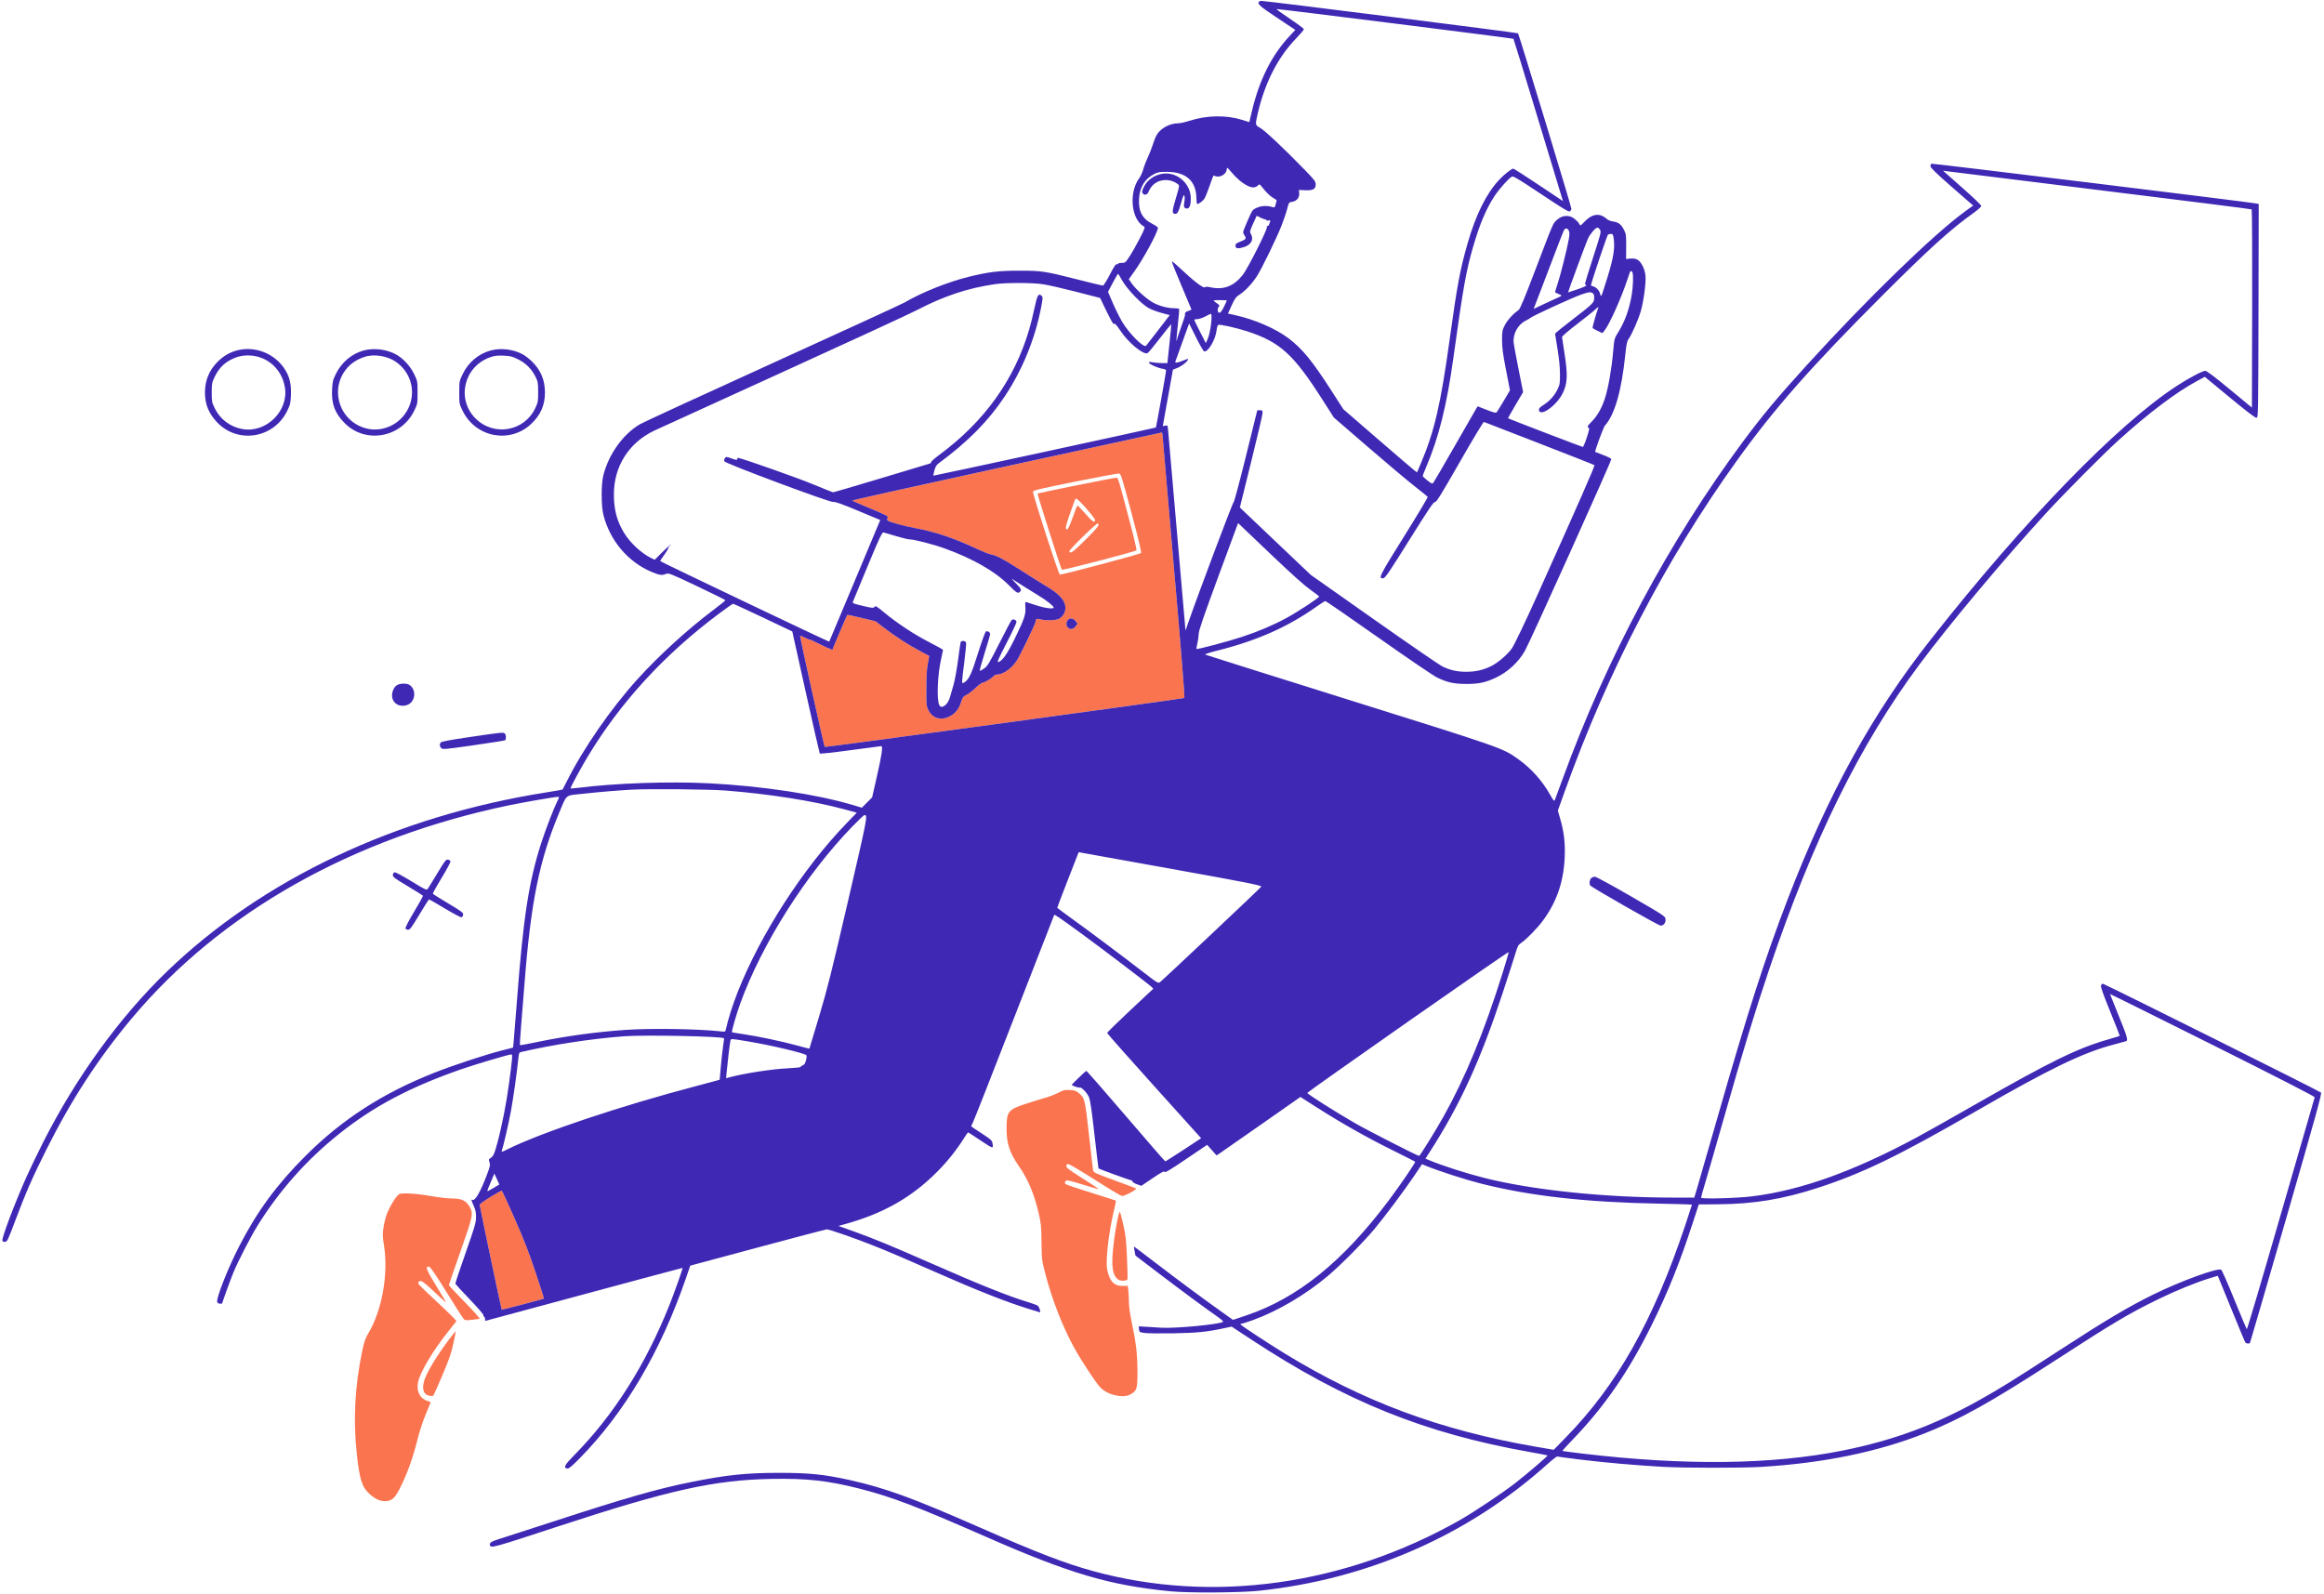 <svg xmlns="http://www.w3.org/2000/svg" width="2563" height="1758" viewBox="0 0 2563 1758" version="1.1"><path d="M 1109.802 514.343 C 1015.917 534.779, 939.417 551.798, 939.802 552.163 C 940.186 552.527, 949.375 556.518, 960.221 561.032 C 978.602 568.681, 979.870 569.374, 978.879 571.227 C 978.293 572.320, 978.194 573.561, 978.657 573.983 C 980.558 575.716, 996.351 580.120, 1009 582.444 C 1031.424 586.563, 1051.821 593.413, 1077.274 605.373 C 1083.518 608.307, 1090.344 611.030, 1092.442 611.423 C 1099.086 612.670, 1106.287 616.470, 1126.158 629.214 C 1136.796 636.037, 1149.142 643.774, 1153.594 646.408 C 1168.675 655.329, 1175.004 662.516, 1174.996 670.710 C 1174.992 675.478, 1172.035 680.413, 1167.906 682.549 C 1164.273 684.427, 1152.632 684.707, 1147.051 683.050 C 1143.467 681.985, 1142.049 682.792, 1142.015 685.914 C 1141.997 687.588, 1126.944 719.042, 1122.308 727.095 C 1117.014 736.289, 1106.874 743.920, 1099.872 743.978 C 1098.427 743.990, 1096.627 744.752, 1095.872 745.671 C 1093.789 748.207, 1085.853 753, 1083.737 753 C 1082.708 753, 1079.189 755.587, 1075.917 758.750 C 1072.645 761.913, 1068.116 765.400, 1065.853 766.500 C 1062.219 768.266, 1061.531 769.175, 1059.970 774.273 C 1057.779 781.430, 1054.221 786.200, 1048.635 789.474 C 1038.675 795.310, 1028.798 792.921, 1024.027 783.521 C 1021.569 778.678, 1021.503 778.009, 1021.592 759.021 C 1021.657 745.101, 1022.156 737.225, 1023.328 731.570 C 1024.233 727.208, 1024.866 723.568, 1024.736 723.481 C 1024.606 723.394, 1019.728 720.786, 1013.895 717.685 C 1001.236 710.955, 987.954 702.350, 975 692.487 L 965.500 685.253 950.165 681.545 C 941.731 679.505, 934.628 678.039, 934.380 678.287 C 933.930 678.736, 918 716.143, 918 716.750 C 918 716.926, 916.987 716.528, 915.750 715.866 C 914.513 715.204, 913.275 714.686, 913 714.715 C 912.725 714.744, 908.112 712.566, 902.750 709.875 C 897.388 707.184, 893 705.218, 893 705.508 C 893 705.797, 890.705 704.871, 887.901 703.450 C 885.096 702.028, 882.602 701.065, 882.359 701.308 C 881.857 701.810, 908.759 823.093, 909.547 823.880 C 910.148 824.482, 1304.695 770.780, 1306.146 769.899 C 1306.779 769.515, 1302.609 717.419, 1294.568 625.262 C 1287.656 546.042, 1282 480.275, 1282 479.113 C 1282 477.951, 1281.662 477.042, 1281.250 477.093 C 1280.838 477.144, 1203.686 493.906, 1109.802 514.343 M 1185.507 531.324 C 1148.851 538.695, 1139.451 540.899, 1139.204 542.180 C 1138.697 544.812, 1167.267 633.165, 1168.817 633.760 C 1170.434 634.380, 1257.006 611.394, 1258.436 609.964 C 1259.042 609.358, 1255.178 593.230, 1247.844 565.755 C 1236.811 524.424, 1236.191 522.491, 1233.899 522.288 C 1232.579 522.171, 1210.803 526.238, 1185.507 531.324 M 1186.101 535.581 C 1163.331 540.193, 1144.515 544.152, 1144.287 544.380 C 1143.730 544.937, 1169.943 627.254, 1171.044 628.405 C 1171.910 629.310, 1251.686 608.574, 1253.339 607.014 C 1253.800 606.579, 1250.052 590.760, 1245.010 571.861 C 1231.857 522.558, 1233.324 526.983, 1230.179 527.099 C 1228.706 527.153, 1208.870 530.970, 1186.101 535.581 M 1185.128 552.250 C 1174.966 580.035, 1173.750 584.898, 1177.251 583.760 C 1177.938 583.537, 1180.545 577.667, 1183.044 570.716 C 1185.544 563.765, 1187.820 557.846, 1188.104 557.563 C 1188.387 557.279, 1192.368 561.328, 1196.949 566.561 C 1204.907 575.650, 1207.147 577.153, 1207.790 573.838 C 1208.170 571.883, 1188.999 550, 1186.907 550 C 1186.381 550, 1185.580 551.013, 1185.128 552.250 M 1194.162 592.027 C 1185.726 600.246, 1179.004 607.511, 1179.224 608.172 C 1180.257 611.272, 1183.174 609.182, 1197.096 595.371 C 1210.696 581.880, 1213.420 578.223, 1210.500 577.375 C 1209.950 577.216, 1202.598 583.809, 1194.162 592.027 M 1177.698 683.781 C 1175.443 686.273, 1175.545 690.278, 1177.918 692.425 C 1180.497 694.760, 1183.859 694.091, 1186.345 690.750 L 1188.391 688 1186.346 685.250 C 1183.841 681.880, 1180.008 681.229, 1177.698 683.781 M 1167 1205.376 C 1163.425 1207.240, 1156.900 1209.754, 1152.500 1210.964 C 1148.100 1212.173, 1138.364 1215.185, 1130.864 1217.658 C 1111.634 1223.997, 1110.119 1225.988, 1110.061 1245 C 1110.012 1260.900, 1113.608 1271.945, 1123.346 1285.805 C 1133.625 1300.433, 1140.525 1316.797, 1145.601 1338.579 C 1148.063 1349.148, 1148.407 1352.729, 1148.627 1370.148 C 1148.866 1389.148, 1148.996 1390.269, 1152.571 1404.148 C 1160.019 1433.071, 1172.164 1464.158, 1185.095 1487.400 C 1193.289 1502.130, 1209.099 1526.032, 1213.669 1530.602 C 1221.952 1538.885, 1238.569 1542.618, 1246.732 1538.030 C 1253.900 1534.002, 1254.511 1531.934, 1254.422 1512 C 1254.338 1493.120, 1252.907 1481.109, 1247.938 1457.592 C 1246.179 1449.264, 1244.997 1440.638, 1244.991 1436.092 C 1244.987 1431.916, 1244.707 1426.210, 1244.371 1423.410 L 1243.759 1418.321 1238.117 1418.398 C 1228.558 1418.527, 1223.470 1413.023, 1220.972 1399.850 C 1219.147 1390.227, 1222.854 1358.515, 1228.558 1334.959 C 1229.923 1329.320, 1230.868 1324.535, 1230.659 1324.325 C 1230.449 1324.116, 1217.983 1320.138, 1202.957 1315.487 C 1187.930 1310.835, 1175.310 1306.501, 1174.911 1305.855 C 1173.757 1303.989, 1175.023 1301.999, 1177.357 1302.011 C 1178.536 1302.017, 1186.669 1304.261, 1195.431 1306.997 C 1204.192 1309.733, 1211.515 1311.818, 1211.703 1311.630 C 1211.891 1311.442, 1203.938 1306.161, 1194.029 1299.894 C 1179.407 1290.647, 1176.012 1288.076, 1176.006 1286.250 C 1176.002 1284.618, 1176.586 1284, 1178.132 1284 C 1179.305 1284, 1192.592 1291.860, 1207.659 1301.466 C 1222.726 1311.073, 1236.054 1319.060, 1237.277 1319.216 C 1240.052 1319.570, 1254.419 1311.877, 1252.823 1310.891 C 1252.195 1310.502, 1241.409 1306.430, 1228.855 1301.842 C 1206.675 1293.736, 1206.013 1293.415, 1205.490 1290.500 C 1205.193 1288.850, 1203.158 1271.319, 1200.966 1251.543 C 1196.625 1212.379, 1196.278 1210.969, 1189.642 1205.598 C 1186.554 1203.099, 1184.875 1202.539, 1179.713 1202.288 C 1174.273 1202.024, 1172.692 1202.408, 1167 1205.376 M 540.771 1320.327 C 534.320 1324.272, 529.033 1328.130, 529.021 1328.899 C 528.998 1330.458, 552.873 1444.206, 553.317 1444.650 C 553.590 1444.923, 599.146 1432.922, 599.854 1432.391 C 600.049 1432.245, 595.885 1419.159, 590.601 1403.313 C 583.389 1381.683, 577.646 1366.902, 567.562 1344.022 C 560.174 1327.259, 553.763 1313.456, 553.315 1313.349 C 552.867 1313.242, 547.222 1316.382, 540.771 1320.327 M 440.216 1317.161 C 437.224 1318.700, 429.748 1330.773, 426.586 1339.176 C 425.209 1342.834, 423.535 1349.612, 422.866 1354.239 C 421.817 1361.494, 421.892 1364.128, 423.412 1373.389 C 428.581 1404.889, 421.379 1445.401, 406.072 1470.931 C 402.924 1476.181, 401.606 1480.010, 399.509 1490 C 391.242 1529.371, 389.325 1566.805, 393.620 1605 C 396.752 1632.847, 399.303 1640.538, 407.966 1648.244 C 414.405 1653.971, 420.146 1656.337, 426.196 1655.755 C 433.151 1655.087, 436.187 1651.795, 443.031 1637.500 C 450.236 1622.450, 455.791 1606.557, 460.540 1587.407 C 462.756 1578.473, 466.393 1567.416, 469.619 1559.810 C 472.578 1552.831, 475 1546.939, 475 1546.718 C 475 1546.497, 473.294 1545.805, 471.208 1545.181 C 463.219 1542.787, 459.177 1534.766, 460.985 1524.890 C 462.946 1514.176, 477.654 1489.413, 494.475 1468.502 C 499.023 1462.848, 503.002 1457.806, 503.317 1457.296 C 503.631 1456.787, 494.482 1447.658, 482.984 1437.009 C 471.486 1426.360, 461.834 1417.011, 461.536 1416.233 C 460.753 1414.192, 461.795 1412.994, 464.309 1413.043 C 465.705 1413.071, 471.038 1417.396, 479 1424.959 C 485.875 1431.489, 491.641 1436.691, 491.813 1436.520 C 491.985 1436.348, 487.137 1428.124, 481.041 1418.243 C 469.952 1400.273, 468.550 1396.484, 473.250 1397.197 C 474.656 1397.411, 480.307 1405.665, 492.413 1425.190 C 501.856 1440.419, 510.347 1453.726, 511.283 1454.760 C 512.798 1456.434, 513.781 1456.549, 520.242 1455.809 C 524.234 1455.352, 528.151 1454.869, 528.946 1454.736 C 529.779 1454.596, 522.894 1446.815, 512.696 1436.369 C 502.963 1426.401, 495 1417.920, 495 1417.524 C 495 1417.127, 500.732 1400.535, 507.737 1380.652 C 521.846 1340.605, 522.263 1338.538, 517.778 1330.884 C 513.884 1324.239, 509.135 1322.004, 498.864 1321.982 C 494.264 1321.972, 484.200 1320.843, 476.500 1319.473 C 459.768 1316.497, 443.522 1315.461, 440.216 1317.161 M 1232.631 1343.957 C 1229.577 1358.167, 1226.877 1379.228, 1226.729 1390 C 1226.565 1401.834, 1228.593 1408.377, 1233.402 1411.528 C 1235.975 1413.214, 1242.282 1412.971, 1243.412 1411.142 C 1243.678 1410.713, 1243.446 1400.042, 1242.898 1387.431 C 1242.044 1367.788, 1241.462 1362.564, 1238.845 1351 C 1237.164 1343.575, 1235.466 1337.151, 1235.070 1336.726 C 1234.675 1336.300, 1233.577 1339.554, 1232.631 1343.957 M 494.248 1478.757 C 484.403 1491.817, 475.031 1506.621, 470.295 1516.594 C 464.423 1528.960, 465.725 1538.107, 473.567 1539.579 C 475.537 1539.948, 477.494 1539.857, 477.914 1539.375 C 478.335 1538.894, 482.803 1528.825, 487.843 1517 C 495.254 1499.613, 497.572 1492.925, 499.961 1482.041 C 501.585 1474.638, 502.787 1468.454, 502.631 1468.297 C 502.474 1468.141, 498.702 1472.848, 494.248 1478.757" stroke="none" fill="#fb7450" fill-rule="evenodd"/><path d="M 1388.667 1.667 C 1386.196 4.138, 1388.884 6.584, 1408.268 19.502 L 1428.535 33.009 1422.671 39.255 C 1402.549 60.684, 1388.824 88.002, 1380.517 123.159 L 1377.785 134.719 1370.313 132.347 C 1352.779 126.778, 1331.250 127.044, 1312.467 133.061 C 1307.421 134.678, 1301.509 136, 1299.328 136 C 1289.593 136, 1279.067 142.015, 1275.078 149.857 C 1274.059 151.861, 1272.311 156.425, 1271.194 160 C 1270.077 163.575, 1267.593 169.875, 1265.673 174 C 1263.753 178.125, 1261.532 184.001, 1260.736 187.059 C 1259.941 190.116, 1257.862 194.589, 1256.116 196.999 C 1244.694 212.766, 1247.612 242.056, 1261.363 249.674 C 1263.099 250.635, 1262.802 251.539, 1257.050 262.823 C 1253.652 269.487, 1248.660 278.328, 1245.956 282.469 C 1241.184 289.780, 1240.923 290, 1237.020 290 C 1234.809 290, 1233 290.436, 1233 290.969 C 1233 291.501, 1232.368 291.695, 1231.596 291.399 C 1230.609 291.020, 1228.344 294.436, 1223.954 302.930 C 1220.240 310.116, 1217.116 315, 1216.234 315 C 1215.420 315, 1202.546 311.893, 1187.627 308.096 C 1152.293 299.104, 1148.645 298.558, 1124 298.571 C 1101.523 298.584, 1090.838 299.859, 1069.213 305.110 C 1045.886 310.774, 1016.696 322.417, 997.405 333.751 C 994.707 335.336, 929.406 365.340, 852.292 400.426 C 775.177 435.513, 709.294 465.858, 705.884 467.860 C 687.008 478.944, 671.216 501.039, 665.304 524.637 C 662.949 534.037, 662.963 557.765, 665.328 567.353 C 672.467 596.291, 692.632 620.107, 719.343 631.149 C 727.415 634.486, 730.192 634.828, 734.500 633.020 C 737.359 631.820, 738.970 632.458, 768.750 646.568 C 785.938 654.712, 800 661.702, 800 662.102 C 800 662.501, 794.038 667.315, 786.750 672.799 C 758.233 694.259, 726.971 722.769, 703.227 748.969 C 673.687 781.565, 643.147 825.700, 625.014 862 C 622.678 866.675, 620.612 870.670, 620.423 870.878 C 620.233 871.085, 612.073 872.520, 602.289 874.065 C 436.507 900.251, 289.612 969.708, 183.701 1071.988 C 131.968 1121.947, 83.728 1188.575, 47.577 1260 C 41.314 1272.375, 33.221 1289.132, 29.594 1297.237 C 16.520 1326.453, 1.620 1365.847, 2.640 1368.504 C 3.026 1369.510, 4.171 1369.995, 5.709 1369.804 C 7.932 1369.529, 8.940 1367.429, 16.413 1347.500 C 28.281 1315.853, 35.608 1299.089, 51.162 1268 C 78.608 1213.141, 108.268 1167.555, 145.262 1123.371 C 243.361 1006.206, 388.866 924.081, 562.068 888.119 C 578.239 884.761, 611.630 879, 614.920 879 C 617.031 879, 617.031 879.006, 614.633 883.750 C 610.932 891.074, 601.658 915.113, 597.177 929 C 583.116 972.573, 577.183 1011.018, 570.015 1105 C 568.358 1126.725, 566.730 1146.986, 566.398 1150.023 L 565.793 1155.547 552.646 1158.900 C 534.822 1163.448, 499.191 1175.242, 478.500 1183.444 C 421.789 1205.924, 377.264 1234.711, 336.940 1274.968 C 305.257 1306.598, 283.501 1336.232, 263.868 1374.500 C 251.297 1399.001, 238.253 1432.070, 239.548 1436.152 C 239.907 1437.282, 241.080 1438, 242.567 1438 C 243.905 1438, 245 1437.880, 245 1437.734 C 245 1436.720, 254.423 1410.810, 257.451 1403.500 C 262.939 1390.249, 277.011 1363.056, 284.745 1350.758 C 309.039 1312.126, 338.296 1279.272, 373.500 1251.089 C 411.772 1220.451, 451.292 1199.485, 508.525 1179.454 C 523.059 1174.368, 561.354 1163, 563.955 1163 C 565.450 1163, 565.145 1166.810, 561.397 1195 C 558.492 1216.846, 553.503 1242.229, 548.423 1261 C 545.035 1273.518, 543.951 1275.727, 540.107 1277.938 C 538.989 1278.581, 538.936 1279.377, 539.838 1281.964 C 540.823 1284.790, 540.528 1286.348, 537.457 1294.548 C 529.794 1315.005, 523.877 1325.278, 520.837 1323.399 C 519.396 1322.509, 519.911 1324.609, 522.490 1330.151 C 524.375 1334.200, 524.983 1337.164, 524.990 1342.347 C 524.999 1348.527, 523.875 1352.398, 513.433 1382.147 C 507.072 1400.271, 502.009 1415.509, 502.183 1416.008 C 502.358 1416.507, 509.362 1424.098, 517.750 1432.877 C 526.137 1441.656, 533 1449.523, 533 1450.360 C 533 1451.197, 533.450 1452.160, 534 1452.500 C 534.550 1452.840, 535 1453.991, 535 1455.059 C 535 1456.127, 535.112 1456.986, 535.250 1456.969 C 535.388 1456.952, 584.325 1443.755, 644 1427.642 C 703.675 1411.529, 752.617 1398.423, 752.761 1398.517 C 753.266 1398.849, 743.789 1425.659, 738.273 1439.500 C 711.981 1505.480, 676.851 1560.886, 633.263 1605.116 C 622.574 1615.963, 620.945 1619.132, 625.711 1619.813 C 627.374 1620.051, 630.585 1617.404, 639.053 1608.813 C 688.851 1558.291, 728.608 1490.927, 756.533 1409.753 L 761.262 1396.007 765.381 1394.920 C 767.646 1394.322, 801.137 1385.321, 839.805 1374.917 C 878.473 1364.512, 910.943 1356, 911.961 1356 C 914.742 1356, 944.237 1366.314, 963.500 1374.023 C 982.042 1381.443, 998.706 1388.560, 1032.500 1403.493 C 1076.695 1423.022, 1110.306 1436.310, 1133.500 1443.424 C 1140.100 1445.448, 1146.030 1447.279, 1146.677 1447.493 C 1148.088 1447.958, 1146.432 1442.213, 1144.619 1440.351 C 1144.003 1439.719, 1139.450 1437.987, 1134.500 1436.502 C 1112.886 1430.018, 1081.274 1417.375, 1026.969 1393.494 C 983.595 1374.421, 963.489 1366.121, 942.099 1358.461 L 924.698 1352.230 930.599 1350.613 C 973.662 1338.818, 1005.114 1321.072, 1033.503 1292.554 C 1044.543 1281.463, 1055.040 1268.340, 1062.943 1255.750 C 1065.273 1252.037, 1067.376 1249, 1067.616 1249 C 1067.856 1249, 1074.116 1253.058, 1081.526 1258.018 C 1095.685 1267.494, 1095.855 1267.524, 1094.414 1260.318 C 1093.931 1257.903, 1091.814 1256.089, 1082.414 1250.031 C 1076.136 1245.986, 1071 1242.509, 1071 1242.305 C 1071 1242.101, 1072.052 1239.811, 1073.338 1237.217 C 1074.624 1234.623, 1095.183 1182.325, 1119.024 1121 C 1142.866 1059.675, 1162.505 1009.322, 1162.666 1009.104 C 1163.110 1008.503, 1169.551 1012.930, 1191.495 1028.915 C 1213.835 1045.190, 1266.279 1085.038, 1269.736 1088.365 L 1271.972 1090.517 1246.486 1114.386 C 1232.469 1127.514, 1221.012 1138.760, 1221.027 1139.377 C 1221.041 1139.995, 1244.366 1166.375, 1272.861 1198 L 1324.668 1255.500 1305.265 1268.250 C 1294.593 1275.262, 1285.525 1281, 1285.114 1281 C 1284.703 1281, 1265.112 1258.478, 1241.578 1230.952 C 1218.045 1203.425, 1198.418 1181.038, 1197.964 1181.202 C 1197.010 1181.547, 1182 1196.015, 1182 1196.590 C 1182 1197.450, 1189.488 1200.027, 1190.670 1199.573 C 1192.594 1198.835, 1198.737 1205.150, 1200.925 1210.115 C 1202.353 1213.355, 1203.943 1224.158, 1207.017 1251.500 C 1209.305 1271.850, 1211.322 1288.647, 1211.499 1288.827 C 1212.156 1289.495, 1246.547 1301.984, 1247.750 1301.992 C 1248.438 1301.996, 1249 1302.569, 1249 1303.265 C 1249 1303.961, 1251.192 1305.309, 1253.872 1306.261 L 1258.743 1307.991 1271.273 1299.517 C 1281.117 1292.859, 1283.930 1291.375, 1284.396 1292.590 C 1284.855 1293.786, 1290.230 1290.585, 1308.125 1278.458 L 1331.261 1262.780 1336.473 1268.608 L 1341.686 1274.436 1344.593 1272.542 C 1346.192 1271.500, 1366.995 1256.997, 1390.823 1240.314 L 1434.146 1209.981 1452.823 1221.886 C 1479.860 1239.120, 1507.013 1254.468, 1535.349 1268.531 C 1549.016 1275.314, 1560.420 1281.086, 1560.691 1281.358 C 1561.393 1282.060, 1544.488 1306.867, 1531.633 1324 C 1480.789 1391.765, 1430.919 1431.993, 1374.149 1451.038 L 1359.798 1455.852 1347.649 1447.227 C 1327.104 1432.641, 1299.298 1412.037, 1274.593 1393.092 C 1261.616 1383.142, 1250.839 1375, 1250.643 1375 C 1250.448 1375, 1250.731 1377.241, 1251.273 1379.981 L 1252.257 1384.962 1276.379 1403.338 C 1302.240 1423.039, 1329.693 1443.336, 1342.254 1452.042 C 1347.227 1455.488, 1349.559 1457.664, 1348.754 1458.107 C 1343.504 1461.003, 1295.821 1465.464, 1280.540 1464.490 C 1276.668 1464.243, 1269.534 1463.802, 1264.686 1463.510 L 1255.872 1462.978 1256.186 1466.239 C 1256.492 1469.418, 1256.651 1469.520, 1262.500 1470.309 C 1265.800 1470.754, 1280.200 1470.909, 1294.500 1470.653 C 1320.529 1470.187, 1330.972 1469.134, 1349.891 1465.066 L 1358.281 1463.262 1379.891 1477.484 C 1483.313 1545.550, 1570.889 1580.954, 1686.740 1601.530 C 1697.523 1603.445, 1706.516 1605.182, 1706.723 1605.390 C 1707.258 1605.925, 1684.575 1625.344, 1671.500 1635.544 C 1657.083 1646.791, 1625.499 1667.902, 1609.748 1676.821 C 1482.606 1748.808, 1337.161 1769.033, 1205.747 1733.001 C 1174.426 1724.413, 1144.320 1712.832, 1081.151 1685.071 C 1006.437 1652.236, 976.567 1641.333, 937.356 1632.582 C 909.215 1626.302, 892.581 1624.592, 859.500 1624.580 C 823.451 1624.566, 801.560 1626.828, 763 1634.552 C 725.111 1642.142, 690.602 1652.013, 610 1678.319 C 582.225 1687.383, 555.606 1695.984, 550.847 1697.431 C 541.921 1700.145, 539.353 1701.872, 540.357 1704.487 C 541.628 1707.800, 543.640 1707.241, 616.500 1683.334 C 737.760 1643.545, 787.651 1632.457, 850.783 1631.267 C 889.666 1630.534, 913.382 1633.169, 948.284 1642.101 C 983.473 1651.106, 1011.337 1661.720, 1086.500 1694.749 C 1179.479 1735.607, 1223.016 1748.510, 1290.500 1755.208 C 1310.495 1757.192, 1367.383 1756.863, 1388.437 1754.640 C 1508.864 1741.929, 1619.470 1693.315, 1706.917 1614.661 C 1712.096 1610.003, 1716.821 1606.359, 1717.417 1606.565 C 1718.013 1606.770, 1729.300 1608.279, 1742.500 1609.918 C 1769.123 1613.224, 1805.546 1616.412, 1834.500 1617.972 C 1858.904 1619.287, 1921.681 1619.288, 1943 1617.974 C 2011.100 1613.776, 2070.111 1601.673, 2122 1581.260 C 2161.557 1565.698, 2195.357 1546.835, 2267 1500.340 C 2330.175 1459.340, 2348.255 1448.600, 2380.500 1432.919 C 2400.381 1423.251, 2422.076 1414.437, 2437.642 1409.704 L 2445.783 1407.229 2446.754 1409.364 C 2447.288 1410.539, 2453.932 1426.800, 2461.519 1445.500 C 2469.106 1464.200, 2475.748 1480.063, 2476.279 1480.750 C 2477.375 1482.168, 2480.618 1482.427, 2481.402 1481.159 C 2481.687 1480.697, 2499.702 1418.741, 2521.435 1343.480 C 2553.576 1232.170, 2560.719 1206.363, 2559.724 1205.148 C 2558.546 1203.711, 2320.610 1085, 2318.906 1085 C 2318.446 1085, 2317.643 1085.798, 2317.121 1086.774 C 2316.400 1088.122, 2318.794 1095.010, 2327.087 1115.440 C 2333.090 1130.230, 2337.867 1142.466, 2337.703 1142.631 C 2337.538 1142.795, 2331.952 1144.499, 2325.289 1146.417 C 2290.910 1156.312, 2261.772 1170.564, 2178.230 1218.344 C 2151.978 1233.359, 2122.845 1249.754, 2113.489 1254.779 C 2043.945 1292.131, 1986.598 1312.702, 1933 1319.521 C 1915.968 1321.688, 1876 1322.762, 1876 1321.053 C 1876 1320.367, 1878 1313.212, 1880.444 1305.153 C 1882.888 1297.094, 1891.864 1265.975, 1900.391 1236 C 1923.093 1156.188, 1935.403 1115.753, 1951.497 1068.124 C 1999.470 926.158, 2051.318 821.048, 2116.804 733 C 2149.693 688.780, 2209.924 616.774, 2256.298 566.236 C 2276.736 543.962, 2319.752 500.649, 2336.263 485.719 C 2369.928 455.276, 2400.192 432.471, 2423.522 419.965 L 2431.545 415.665 2459.022 438.363 C 2477.764 453.845, 2487.136 460.973, 2488.500 460.781 C 2490.485 460.502, 2490.502 459.643, 2490.754 342.770 L 2491.008 225.040 2488.754 224.509 C 2483.321 223.227, 2130.758 180.032, 2129.926 180.546 C 2129.417 180.860, 2129 182.109, 2129 183.320 C 2129 184.934, 2134.621 190.462, 2150.038 204.011 C 2161.608 214.180, 2172.212 223.439, 2173.601 224.588 L 2176.126 226.675 2167.372 233.036 C 2132.254 258.550, 2059.078 329.629, 1992.394 403 C 1959.946 438.700, 1943.734 458.130, 1922.305 487 C 1840.953 596.595, 1772.056 725.393, 1723.579 858.500 C 1719.373 870.050, 1715.476 880.578, 1714.920 881.896 C 1713.968 884.155, 1713.652 883.840, 1709.432 876.435 C 1700.334 860.471, 1688.555 847.424, 1673.715 836.874 C 1657.187 825.124, 1655.873 824.665, 1487.500 771.933 C 1401.150 744.889, 1329.890 722.433, 1329.144 722.032 C 1328.356 721.608, 1334.022 719.742, 1342.644 717.586 C 1386.186 706.696, 1420.754 691.350, 1452.072 669.008 C 1456.704 665.704, 1461.035 663, 1461.698 663 C 1462.361 663, 1488.836 681.264, 1520.532 703.588 C 1553.783 727.006, 1581.195 745.608, 1585.331 747.561 C 1596.581 752.874, 1603.832 754.415, 1617.500 754.398 C 1630.993 754.382, 1638.128 752.858, 1649.500 747.562 C 1662.783 741.377, 1674.654 730.444, 1681.746 717.866 C 1687.736 707.243, 1777.057 508.977, 1777.017 506.393 C 1777.008 505.784, 1773.063 503.790, 1768.250 501.960 C 1763.438 500.131, 1759.392 498.572, 1759.260 498.494 C 1758.493 498.045, 1768.303 471.295, 1769.865 469.577 C 1780.712 457.645, 1788.314 431.257, 1792.437 391.219 C 1793.603 379.897, 1794.343 376.326, 1796.008 373.988 C 1799.713 368.786, 1806.767 352.774, 1809.440 343.500 C 1812.681 332.259, 1815.353 312.468, 1814.724 304.364 C 1814.142 296.848, 1809.962 288.549, 1805.633 286.310 C 1803.710 285.316, 1801.028 284.935, 1797.996 285.226 L 1793.323 285.675 1793.412 272.088 C 1793.494 259.486, 1793.319 258.141, 1791 253.552 C 1787.946 247.508, 1784.704 245.026, 1778.913 244.301 C 1776.371 243.982, 1773.440 242.793, 1772 241.496 C 1763.949 234.245, 1755.361 235.689, 1746.189 245.837 C 1743.877 248.396, 1742.711 249.094, 1742.324 248.153 C 1740.961 244.845, 1735.485 239.926, 1732.004 238.883 C 1726.649 237.279, 1721.526 238.530, 1717.108 242.521 C 1712.518 246.669, 1713.726 243.879, 1693.501 297 C 1681.233 329.223, 1676.364 340.888, 1674.719 341.997 C 1669.098 345.788, 1662.519 352.995, 1659.667 358.484 C 1656.751 364.094, 1656.539 365.208, 1656.520 375 C 1656.504 383.368, 1657.389 390.070, 1660.879 408 L 1665.257 430.500 1658.484 442 C 1654.759 448.325, 1651.205 454.055, 1650.586 454.734 C 1649.704 455.701, 1647.310 455.122, 1639.524 452.059 L 1629.587 448.151 1627.963 450.825 C 1627.070 452.296, 1616.300 471.050, 1604.028 492.500 C 1591.757 513.950, 1581.185 532.079, 1580.536 532.787 C 1579.588 533.819, 1578.329 533.258, 1574.177 529.952 C 1571.330 527.685, 1569 525.458, 1569 525.004 C 1569 524.549, 1570.595 520.450, 1572.545 515.895 C 1586.753 482.700, 1595.557 447.408, 1602.954 394 C 1613.435 318.325, 1616.899 298.791, 1624.463 272.693 C 1631.816 247.326, 1638.806 230.681, 1648.057 216.510 C 1653.188 208.650, 1663.800 196.716, 1667.350 194.814 C 1668.877 193.996, 1674.505 197.355, 1699.578 214.052 C 1725.188 231.107, 1730.195 234.083, 1731.478 233.018 C 1732.315 232.324, 1733 231.084, 1733 230.263 C 1733 227.995, 1675.137 37.737, 1674.146 36.746 C 1673.397 35.997, 1397.021 1.075, 1391.417 1.020 C 1390.271 1.009, 1389.033 1.300, 1388.667 1.667 M 1422.255 20.509 C 1430.915 26.290, 1437.994 31.577, 1437.987 32.259 C 1437.980 32.942, 1434.027 37.592, 1429.203 42.594 C 1409.467 63.058, 1395.278 90.619, 1387.427 123.742 C 1384.081 137.862, 1384.103 138.027, 1389.703 140.999 C 1394.513 143.550, 1416.855 164.583, 1438.750 187.171 C 1449.772 198.543, 1451 200.168, 1451 203.382 C 1451 208.600, 1447.987 210.261, 1439.292 209.834 L 1432.490 209.500 1432.827 213.011 C 1433.288 217.807, 1430.076 221.804, 1425.124 222.596 C 1421.441 223.185, 1421.370 223.284, 1419.580 230.346 C 1418.582 234.281, 1415.787 242.540, 1413.368 248.700 C 1407.701 263.133, 1391.391 296.653, 1386.041 304.866 C 1380.772 312.954, 1373.087 321.094, 1367.084 324.946 C 1363.027 327.549, 1361.859 329.142, 1358.316 336.900 L 1354.227 345.850 1361.864 347.533 C 1383.558 352.315, 1406.646 362.305, 1420.995 373.117 C 1436.196 384.572, 1447.202 398.028, 1468.528 431.237 L 1481.433 451.333 1519.467 484.269 C 1540.385 502.384, 1558.695 518.059, 1560.156 519.104 L 1562.812 521.002 1567.383 510.171 C 1581.935 475.696, 1588.869 445.773, 1598.584 375.529 C 1606.998 314.689, 1610.227 297.335, 1618.499 268.500 C 1627.486 237.174, 1638.892 214.058, 1652.896 198.785 C 1658.317 192.873, 1666.919 186, 1668.898 186 C 1669.519 186, 1682.111 194.064, 1696.880 203.920 L 1723.734 221.840 1721.367 214.170 C 1720.065 209.952, 1707.900 169.825, 1694.335 125 C 1680.770 80.175, 1669.407 43.194, 1669.085 42.820 C 1668.578 42.230, 1411.996 9.967, 1408.005 9.991 C 1407.183 9.996, 1413.595 14.729, 1422.255 20.509 M 1353 186.226 C 1353 191.379, 1346.643 195.880, 1341.269 194.531 C 1339.746 194.149, 1338.383 193.761, 1338.241 193.668 C 1338.098 193.576, 1336.254 198.490, 1334.142 204.589 C 1332.031 210.688, 1329.499 217.039, 1328.516 218.703 C 1326.860 221.507, 1322.314 225.007, 1320.346 224.995 C 1319.881 224.992, 1319.473 222.179, 1319.439 218.745 C 1319.252 199.692, 1308.064 189.620, 1287 189.544 C 1278.590 189.514, 1276.916 189.817, 1272.410 192.191 C 1262.593 197.361, 1257 206.497, 1256.213 218.646 C 1255.282 233.026, 1259.612 241.251, 1271.190 247.096 C 1274.386 248.709, 1276.998 250.585, 1276.995 251.264 C 1276.976 256.036, 1261.175 285.269, 1250.794 299.736 L 1244.884 307.972 1247.828 312.251 C 1252.826 319.514, 1265.405 330.675, 1272.780 334.389 C 1279.829 337.939, 1288.220 340, 1295.625 340 C 1297.966 340, 1300.104 340.359, 1300.375 340.798 C 1300.647 341.238, 1300.003 349.192, 1298.944 358.475 C 1297.886 367.758, 1297.240 375.574, 1297.510 375.843 C 1297.779 376.113, 1298 375.669, 1298 374.857 C 1298 374.045, 1300.025 367.810, 1302.500 361 C 1304.975 354.190, 1306.947 348.142, 1306.882 347.559 C 1306.584 344.897, 1307.234 344.078, 1310.500 343 C 1312.425 342.365, 1314 341.635, 1314 341.379 C 1314 341.123, 1309.004 329.204, 1302.897 314.893 C 1296.791 300.582, 1292.053 288.613, 1292.370 288.297 C 1292.687 287.980, 1297.120 291.695, 1302.223 296.553 C 1315.970 309.640, 1327.075 318.182, 1328.647 316.878 C 1329.548 316.131, 1331.424 316.140, 1335.011 316.909 C 1349.537 320.024, 1360.576 315.783, 1370.536 303.260 C 1376.098 296.268, 1398.144 252.540, 1397.265 250.247 C 1396.890 249.272, 1397.068 248.924, 1397.733 249.335 C 1398.352 249.717, 1399.269 248.666, 1399.903 246.850 C 1401.360 242.670, 1401.370 242.696, 1398.530 243.239 C 1397.172 243.499, 1396.298 243.326, 1396.589 242.856 C 1396.880 242.385, 1396.399 242, 1395.519 242 C 1394.640 242, 1392.126 241.085, 1389.934 239.966 L 1385.947 237.932 1382.878 244.716 C 1378.119 255.235, 1378.086 255.366, 1379.568 258.042 C 1382.945 264.140, 1379.955 269.858, 1372.011 272.496 C 1365.420 274.686, 1362.500 274.241, 1362.500 271.049 C 1362.500 269.004, 1363.397 268.256, 1367.923 266.529 C 1374.031 264.198, 1374.837 263.033, 1372.575 259.803 C 1371.709 258.567, 1370.999 256.868, 1370.999 256.027 C 1370.998 255.187, 1373.311 249.269, 1376.139 242.876 C 1381.269 231.278, 1381.292 231.247, 1386.387 229.023 C 1391.455 226.809, 1397.645 226.628, 1403.685 228.516 C 1405.597 229.114, 1406.010 228.676, 1407 224.999 C 1407.622 222.688, 1407.989 220.697, 1407.816 220.573 C 1407.642 220.449, 1405.856 219.359, 1403.847 218.152 C 1400.351 216.051, 1396.062 211.785, 1391.278 205.651 C 1389.242 203.040, 1388.922 202.935, 1387.458 204.399 C 1384.628 207.229, 1381.088 207.441, 1376.215 205.074 C 1370.135 202.120, 1363.695 196.733, 1357.834 189.698 C 1353.766 184.816, 1353 184.265, 1353 186.226 M 2143 188.414 C 2143 188.539, 2152.450 196.924, 2164 207.048 C 2175.657 217.265, 2185 226.200, 2185 227.130 C 2185 228.093, 2181.281 231.464, 2176.250 235.060 C 2150.902 253.180, 2127.709 274.182, 2076.435 325.444 C 1996.924 404.938, 1956.515 450.864, 1914.485 509.505 C 1837.057 617.535, 1773.353 740.074, 1725.874 872.310 L 1718.044 894.120 1720.574 902.810 C 1724.822 917.398, 1726.277 929.714, 1725.618 945.500 C 1724.493 972.454, 1716.741 995.037, 1701.609 1015.447 C 1695.273 1023.992, 1683.534 1036.021, 1677.594 1040.054 C 1674.463 1042.180, 1673.663 1043.613, 1671.484 1051 C 1670.105 1055.675, 1663.566 1075.925, 1656.953 1096 C 1632.804 1169.305, 1610.142 1218.772, 1577.354 1269.747 L 1572.049 1277.994 1575.775 1279.556 C 1590.582 1285.768, 1616.987 1294.256, 1637.500 1299.399 C 1690.926 1312.795, 1769.880 1320.970, 1846 1320.986 L 1868.500 1320.990 1871.303 1311.745 C 1872.844 1306.660, 1882.630 1272.715, 1893.050 1236.311 C 1927.089 1117.389, 1946.413 1057.187, 1971.406 992.203 C 2016.533 874.869, 2064.638 787.552, 2129.693 704.893 C 2233.243 573.322, 2334.677 468.766, 2400.512 425.739 C 2413.708 417.115, 2429.071 408.990, 2432.083 409.042 C 2433.718 409.071, 2442.423 415.637, 2459 429.348 L 2483.500 449.612 2483.754 340.610 C 2483.894 280.659, 2483.669 231.318, 2483.254 230.962 C 2482.840 230.606, 2406.900 221.008, 2314.500 209.633 C 2222.100 198.257, 2145.713 188.779, 2144.750 188.569 C 2143.787 188.359, 2143 188.289, 2143 188.414 M 1278.951 192.314 C 1270.119 194.789, 1263.935 200.125, 1260.573 208.171 C 1259.351 211.096, 1259.314 212.048, 1260.368 213.489 C 1262.028 215.759, 1265.650 214.713, 1266.565 211.699 C 1266.932 210.489, 1268.331 208.033, 1269.674 206.241 C 1276.321 197.369, 1289.981 196.026, 1299.243 203.335 C 1300.880 204.627, 1300.743 205.518, 1296.962 218.105 C 1292.693 232.318, 1292.415 235.273, 1295.298 235.822 C 1298.337 236.402, 1299.535 234.430, 1302.517 223.940 C 1304.883 215.618, 1305.541 214.231, 1306.236 216.108 C 1306.713 217.400, 1306.659 220.356, 1306.111 222.928 C 1305.049 227.906, 1305.930 230, 1309.087 230 C 1311.876 230, 1313.295 226.294, 1313.283 219.041 C 1313.253 201.089, 1295.883 187.567, 1278.951 192.314 M 1756.642 255.105 C 1754.709 257.363, 1752.363 260.822, 1751.429 262.791 C 1749.606 266.633, 1728.980 322.362, 1729.305 322.567 C 1729.412 322.634, 1734.335 321.007, 1740.243 318.949 C 1746.295 316.842, 1750.335 314.959, 1749.493 314.636 C 1748.672 314.321, 1748 313.507, 1748 312.828 C 1748 312.148, 1752.066 299.029, 1757.035 283.674 C 1765.580 257.269, 1765.985 255.627, 1764.512 253.378 C 1762.321 250.034, 1760.674 250.395, 1756.642 255.105 M 1725.225 253.250 C 1724.663 253.938, 1721.497 261.700, 1718.187 270.500 C 1714.878 279.300, 1707.482 298.710, 1701.751 313.634 L 1691.332 340.769 1702.916 335.264 C 1709.287 332.236, 1716.188 329.070, 1718.250 328.228 C 1720.313 327.386, 1722 326.405, 1722 326.049 C 1722 325.693, 1720.425 324.832, 1718.500 324.136 C 1716.575 323.440, 1715 322.528, 1715 322.110 C 1715 321.692, 1716.137 318.009, 1717.527 313.925 C 1720.551 305.037, 1728.271 274.417, 1730.051 264.249 C 1731.012 258.761, 1731.044 256.392, 1730.182 254.499 C 1728.948 251.791, 1726.847 251.262, 1725.225 253.250 M 1773.357 258.765 C 1772.438 259.356, 1755.101 310.931, 1754.630 314.476 C 1754.558 315.013, 1755.475 315.602, 1756.667 315.785 C 1759.861 316.275, 1763.949 320.495, 1764.656 324.032 C 1764.997 325.733, 1765.617 326.759, 1766.035 326.312 C 1766.453 325.866, 1769.612 316.275, 1773.055 305 C 1779.599 283.571, 1781.172 273.301, 1779.559 262.544 C 1778.988 258.737, 1778.523 258.002, 1776.689 258.015 C 1775.485 258.024, 1773.986 258.361, 1773.357 258.765 M 1797.693 299.750 C 1797.460 300.163, 1796.021 304.325, 1794.497 309 C 1788.180 328.374, 1775.022 357.678, 1769.566 364.520 L 1767.230 367.450 1762.049 365.023 C 1759.200 363.689, 1756.652 362.245, 1756.386 361.816 C 1756.001 361.192, 1759.967 347.012, 1762.740 339.096 C 1763.048 338.218, 1761.769 339.029, 1759.900 340.897 C 1758.030 342.766, 1748.850 350.138, 1739.500 357.280 C 1728.769 365.478, 1722.567 370.862, 1722.681 371.883 C 1722.780 372.772, 1724.018 380.956, 1725.431 390.069 C 1729.115 413.830, 1728.701 422.902, 1723.441 433.692 C 1716.821 447.271, 1698.338 460.386, 1697.190 452.319 C 1696.949 450.630, 1698.075 449.372, 1702.190 446.732 C 1709.076 442.315, 1714.575 436.137, 1717.865 429.120 C 1720.259 424.013, 1720.491 422.450, 1720.401 412 C 1720.337 404.601, 1719.357 394.902, 1717.651 384.804 C 1716.193 376.171, 1715 368.663, 1715 368.119 C 1715 367.576, 1723.888 360.333, 1734.750 352.023 C 1754.578 336.856, 1757.632 334.022, 1758.021 330.437 C 1758.522 325.806, 1757.906 323.914, 1755.544 322.838 C 1753.508 321.910, 1751.496 322.269, 1743.794 324.930 C 1734.372 328.185, 1690.755 348.175, 1688 350.501 C 1687.175 351.197, 1684.631 352.706, 1682.347 353.854 C 1673.787 358.157, 1668.207 368.703, 1669.371 378.377 C 1669.711 381.195, 1672.183 394.525, 1674.865 408 L 1679.741 432.500 1671.290 446.836 C 1666.642 454.721, 1662.987 461.276, 1663.169 461.403 C 1664.165 462.100, 1744.772 493, 1745.593 493 C 1746.133 493, 1748.081 488.404, 1749.922 482.787 C 1752.936 473.592, 1753.109 472.471, 1751.651 471.552 C 1750.259 470.674, 1750.723 469.827, 1754.957 465.515 C 1761.715 458.634, 1766.501 450.263, 1770.099 439.033 C 1773.744 427.654, 1777.403 406.640, 1779.072 387.500 C 1780.262 373.844, 1780.389 373.343, 1784.253 367.106 C 1791.998 354.601, 1796.618 341.995, 1799.459 325.619 C 1801.017 316.638, 1801.508 303.487, 1800.393 300.582 C 1799.751 298.909, 1798.404 298.494, 1797.693 299.750 M 1227.228 311.966 L 1221.957 321.902 1227.248 334.201 C 1230.158 340.965, 1234.781 350.277, 1237.520 354.892 C 1245.257 367.930, 1261.422 384.126, 1263.954 381.377 C 1264.398 380.895, 1270.450 373.092, 1277.404 364.038 L 1290.047 347.576 1281.399 345.281 C 1276.644 344.018, 1270.101 341.572, 1266.861 339.845 C 1258.909 335.607, 1242.880 318.893, 1237.500 309.231 C 1235.300 305.279, 1233.275 302.043, 1233 302.039 C 1232.725 302.034, 1230.128 306.502, 1227.228 311.966 M 1097 313.475 C 1066.761 317.941, 1041.347 326.413, 1011 342.143 C 1002.475 346.562, 935.650 377.403, 862.500 410.679 C 789.350 443.954, 725.900 472.901, 721.500 475.005 C 693.417 488.431, 676.969 514.464, 677.017 545.410 C 677.044 562.195, 680.331 574.664, 688.145 587.619 C 694.798 598.648, 707.575 610.513, 718.279 615.602 L 722.058 617.398 730.300 609.199 C 734.833 604.690, 738.982 601.014, 739.521 601.030 C 740.059 601.047, 739.712 601.519, 738.750 602.080 C 737.788 602.641, 737 603.751, 737 604.547 C 737 605.343, 734.975 608.745, 732.500 612.107 C 730.025 615.469, 728.016 618.508, 728.035 618.860 C 728.070 619.498, 914.188 708.228, 914.491 707.751 C 914.578 707.613, 927.280 677.368, 942.716 640.539 L 970.782 573.578 946.244 563.343 C 927.716 555.615, 921.015 553.247, 918.887 553.673 C 915.349 554.380, 800.311 511.427, 798.945 508.888 C 798.390 507.857, 798.571 506.602, 799.446 505.405 C 800.777 503.585, 800.978 503.593, 806.907 505.727 C 811.913 507.528, 813 507.658, 813 506.459 C 813 505.657, 813.346 505, 813.768 505 C 816.939 505, 880.597 527.436, 897.062 534.357 C 908.371 539.111, 918.196 543, 918.896 543 C 919.596 543, 943.418 536.003, 971.834 527.451 C 1000.250 518.898, 1024.287 511.668, 1025.250 511.383 C 1026.213 511.098, 1027 510.285, 1027 509.577 C 1027 508.868, 1030.938 505.385, 1035.750 501.837 C 1085.679 465.022, 1118.829 418.767, 1135.101 363.213 C 1136.826 357.321, 1139.448 346.683, 1140.926 339.573 C 1143.808 325.710, 1145.396 322.968, 1148.656 326.228 C 1150.248 327.820, 1150.212 328.632, 1148.051 339.711 C 1141.285 374.402, 1127.279 408.522, 1107.910 437.500 C 1089.628 464.851, 1067.500 487.191, 1034.612 511.500 C 1032.755 512.872, 1031.462 515.212, 1030.490 518.953 C 1029.711 521.953, 1029.199 524.533, 1029.353 524.686 C 1029.639 524.973, 1274.288 472.008, 1274.763 471.557 C 1275.158 471.182, 1285.988 410.750, 1285.994 408.882 C 1285.998 407.753, 1284.810 407.104, 1282.068 406.736 C 1277.176 406.080, 1267 401.509, 1267 399.967 C 1267 399.160, 1268.248 399.066, 1271.250 399.649 C 1273.588 400.102, 1278.187 400.479, 1281.470 400.486 L 1287.441 400.500 1289.682 379.500 C 1290.915 367.950, 1291.829 358.180, 1291.712 357.790 C 1291.595 357.399, 1286.100 364.103, 1279.500 372.688 C 1272.900 381.273, 1266.711 388.791, 1265.747 389.395 C 1261.504 392.054, 1244.844 378.532, 1235.914 365.180 C 1233.089 360.956, 1230.378 357.444, 1229.889 357.375 C 1229.400 357.306, 1228.518 357.194, 1227.929 357.125 C 1227.340 357.056, 1223.795 350.619, 1220.051 342.820 L 1213.244 328.640 1186.872 321.857 C 1172.367 318.127, 1155.942 314.383, 1150.372 313.537 C 1138.151 311.682, 1109.363 311.648, 1097 313.475 M 1339.500 332.613 C 1340.600 333.465, 1342.382 334.797, 1343.459 335.572 C 1344.991 336.674, 1345.155 337.245, 1344.209 338.191 C 1342.262 340.138, 1342.674 345, 1344.785 345 C 1345.988 345, 1347.620 342.872, 1349.785 338.481 C 1351.553 334.896, 1353 331.746, 1353 331.481 C 1353 331.216, 1349.513 331.014, 1345.250 331.032 C 1338.054 331.061, 1337.643 331.174, 1339.500 332.613 M 1329.071 349.141 C 1326.085 350.713, 1322.147 352, 1320.321 352 C 1318.494 352, 1317.023 352.337, 1317.052 352.750 C 1317.081 353.163, 1319.967 359.125, 1323.467 366 L 1329.830 378.500 1331.854 373.994 C 1335.025 366.933, 1337.615 345.696, 1335.250 346.141 C 1334.838 346.219, 1332.057 347.569, 1329.071 349.141 M 1304.048 377.142 C 1300.004 388.339, 1296.491 398.063, 1296.241 398.750 C 1295.551 400.647, 1298.833 400.227, 1305.219 397.601 C 1310.427 395.459, 1310.849 395.414, 1309.947 397.099 C 1308.450 399.895, 1302.680 404.170, 1297.856 406.056 L 1293.554 407.738 1287.953 438.910 L 1282.352 470.082 1285.033 469.493 C 1287.659 468.916, 1287.724 469.022, 1288.234 474.702 C 1288.520 477.891, 1292.953 528.875, 1298.085 588 L 1307.417 695.500 1310.727 686 C 1321.887 653.965, 1359.717 553.554, 1360.527 553.817 C 1361.062 553.992, 1367.144 531.267, 1374.042 503.317 L 1386.584 452.500 1389.542 452.500 C 1392.285 452.500, 1392.489 452.754, 1392.347 456 C 1392.262 457.925, 1386.604 482.063, 1379.772 509.641 L 1367.350 559.781 1406.425 596.914 L 1445.500 634.047 1515 683.028 C 1553.225 709.968, 1587.200 733.348, 1590.500 734.983 C 1598.934 739.163, 1607.042 741.002, 1616.960 740.985 C 1627.615 740.967, 1636.004 739.030, 1644.953 734.523 C 1652.278 730.835, 1662.844 721.718, 1667.379 715.174 C 1670.043 711.330, 1682.498 685.294, 1695.209 657 C 1741.068 554.916, 1759.139 513.754, 1758.392 513.085 C 1757.902 512.644, 1730.500 501.826, 1697.500 489.044 C 1664.500 476.261, 1637.046 465.616, 1636.491 465.387 C 1635.936 465.158, 1624.011 485.004, 1609.991 509.488 C 1589.062 546.038, 1584.151 553.960, 1582.548 553.752 C 1580.974 553.549, 1575.527 561.609, 1554.339 595.500 C 1532.413 630.573, 1527.677 637.551, 1525.627 637.808 C 1519.542 638.572, 1521.091 635.444, 1548.517 591.575 C 1563.152 568.166, 1574.859 548.581, 1574.532 548.052 C 1574.206 547.524, 1567.883 542.393, 1560.482 536.649 C 1553.082 530.906, 1529.921 511.429, 1509.014 493.367 L 1471.001 460.527 1458.481 440.892 C 1426.547 390.810, 1411.759 377.355, 1375.657 365.529 C 1363.948 361.693, 1345.589 357.560, 1343.618 358.316 C 1342.826 358.620, 1342.005 361.239, 1341.611 364.720 C 1340.454 374.951, 1331.952 389.070, 1327.887 387.510 C 1327.096 387.207, 1323.063 380.169, 1318.924 371.871 L 1311.400 356.784 1304.048 377.142 M 261.105 386.583 C 253.163 388.718, 246.257 392.795, 240.026 399.026 C 230.721 408.331, 225.975 419.832, 226.024 432.960 C 226.073 445.972, 230.032 455.755, 239.230 465.587 C 261.985 489.912, 301.684 483.676, 316.633 453.427 C 320.116 446.380, 320.474 444.877, 320.841 435.759 C 321.330 423.565, 319.414 415.498, 314.059 407.213 C 302.735 389.692, 281.012 381.229, 261.105 386.583 M 401.105 386.583 C 388.011 390.103, 376.788 399.521, 370.515 412.250 C 367.061 419.260, 366.650 420.946, 366.219 429.897 C 365.461 445.638, 369.275 455.756, 380.082 466.674 C 403.023 489.851, 442.206 482.921, 456.780 453.109 C 460.469 445.563, 460.500 445.396, 460.500 433 C 460.500 420.631, 460.461 420.418, 456.772 412.692 C 452.479 403.701, 444.477 395.083, 436.425 390.779 C 425.960 385.184, 412.327 383.565, 401.105 386.583 M 541.105 386.583 C 527.767 390.169, 516.388 399.791, 510.228 412.692 C 506.537 420.423, 506.500 420.623, 506.500 433.052 C 506.500 445.591, 506.504 445.612, 510.337 453.367 C 524.837 482.706, 562.651 489.690, 586.068 467.354 C 596.280 457.613, 601.010 446.745, 600.988 433.068 C 600.967 419.314, 596.561 408.613, 586.974 399.026 C 583.935 395.987, 579.176 392.277, 576.399 390.783 C 566.005 385.189, 552.335 383.562, 541.105 386.583 M 261.487 393.799 C 249.543 397.929, 241.942 404.682, 236.638 415.877 C 233.739 421.995, 233.500 423.302, 233.500 433.021 C 233.500 442.920, 233.697 443.942, 236.827 450.301 C 242.902 462.640, 254.077 470.994, 267.610 473.312 C 293.819 477.801, 318.730 452.963, 314.142 426.917 C 310.482 406.137, 293.754 391.930, 273.068 392.033 C 269.456 392.051, 264.244 392.845, 261.487 393.799 M 401.487 393.799 C 393.937 396.410, 387.658 400.445, 383.112 405.610 C 361.737 429.894, 375.303 467.778, 407.339 473.265 C 419.805 475.401, 433.347 470.876, 442.500 461.517 C 460.546 443.064, 457.706 413.590, 436.474 398.982 C 426.877 392.379, 411.976 390.172, 401.487 393.799 M 540.579 394.045 C 511.605 404.293, 503.030 440.163, 524.439 461.558 C 544.593 481.700, 578.127 475.954, 590.291 450.275 C 593.298 443.927, 593.500 442.808, 593.500 432.500 C 593.500 422.481, 593.251 420.992, 590.705 415.808 C 586.394 407.029, 580.013 400.610, 571.332 396.320 C 564.727 393.055, 562.777 392.568, 555.161 392.279 C 548.313 392.020, 545.260 392.389, 540.579 394.045 M 1109.802 514.343 C 1015.917 534.779, 939.417 551.798, 939.802 552.163 C 940.186 552.527, 949.375 556.518, 960.221 561.032 C 978.602 568.681, 979.870 569.374, 978.879 571.227 C 978.293 572.320, 978.194 573.561, 978.657 573.983 C 980.558 575.716, 996.351 580.120, 1009 582.444 C 1031.424 586.563, 1051.821 593.413, 1077.274 605.373 C 1083.518 608.307, 1090.344 611.030, 1092.442 611.423 C 1099.086 612.670, 1106.287 616.470, 1126.158 629.214 C 1136.796 636.037, 1149.142 643.774, 1153.594 646.408 C 1168.675 655.329, 1175.004 662.516, 1174.996 670.710 C 1174.992 675.478, 1172.035 680.413, 1167.906 682.549 C 1164.273 684.427, 1152.632 684.707, 1147.051 683.050 C 1143.467 681.985, 1142.049 682.792, 1142.015 685.914 C 1141.997 687.588, 1126.944 719.042, 1122.308 727.095 C 1117.014 736.289, 1106.874 743.920, 1099.872 743.978 C 1098.427 743.990, 1096.627 744.752, 1095.872 745.671 C 1093.789 748.207, 1085.853 753, 1083.737 753 C 1082.708 753, 1079.189 755.587, 1075.917 758.750 C 1072.645 761.913, 1068.116 765.400, 1065.853 766.500 C 1062.219 768.266, 1061.531 769.175, 1059.970 774.273 C 1057.779 781.430, 1054.221 786.200, 1048.635 789.474 C 1038.675 795.310, 1028.798 792.921, 1024.027 783.521 C 1021.569 778.678, 1021.503 778.009, 1021.592 759.021 C 1021.657 745.101, 1022.156 737.225, 1023.328 731.570 C 1024.233 727.208, 1024.866 723.568, 1024.736 723.481 C 1024.606 723.394, 1019.728 720.786, 1013.895 717.685 C 1001.236 710.955, 987.954 702.350, 975 692.487 L 965.500 685.253 950.165 681.545 C 941.731 679.505, 934.628 678.039, 934.380 678.287 C 933.930 678.736, 918 716.143, 918 716.750 C 918 716.926, 916.987 716.528, 915.750 715.866 C 914.513 715.204, 913.275 714.686, 913 714.715 C 912.725 714.744, 908.112 712.566, 902.750 709.875 C 897.388 707.184, 893 705.218, 893 705.508 C 893 705.797, 890.705 704.871, 887.901 703.450 C 885.096 702.028, 882.602 701.065, 882.359 701.308 C 881.857 701.810, 908.759 823.093, 909.547 823.880 C 910.148 824.482, 1304.695 770.780, 1306.146 769.899 C 1306.779 769.515, 1302.609 717.419, 1294.568 625.262 C 1287.656 546.042, 1282 480.275, 1282 479.113 C 1282 477.951, 1281.662 477.042, 1281.250 477.093 C 1280.838 477.144, 1203.686 493.906, 1109.802 514.343 M 1343.689 635.733 C 1327.424 679.782, 1321.987 695.627, 1321.979 699 C 1321.973 701.475, 1321.335 706.196, 1320.559 709.492 C 1319.784 712.787, 1319.300 715.634, 1319.484 715.817 C 1320.252 716.585, 1354.737 707.435, 1369.827 702.460 C 1388.133 696.423, 1404.279 689.532, 1419.349 681.324 C 1431.804 674.540, 1455.202 659.093, 1454.796 657.923 C 1454.633 657.452, 1450.165 654.014, 1444.867 650.284 C 1438.675 645.923, 1424.210 632.991, 1404.367 614.075 C 1387.390 597.891, 1371.675 582.921, 1369.445 580.808 L 1365.389 576.965 1343.689 635.733 M 956.770 624.715 C 948.119 645.497, 940.790 663.205, 940.483 664.068 C 940.029 665.346, 942.078 666.132, 951.593 668.331 C 962.354 670.816, 963.355 670.897, 964.471 669.371 C 965.543 667.905, 966.813 668.656, 975.591 675.953 C 989.622 687.616, 1009.145 700.416, 1025.750 708.840 C 1033.588 712.816, 1040 716.468, 1040 716.955 C 1040 717.443, 1039.125 721.590, 1038.055 726.171 C 1033.924 743.857, 1032.777 771.978, 1035.946 777.898 C 1038.364 782.417, 1045.181 777.497, 1047.484 769.571 C 1048.294 766.782, 1050.134 760.450, 1051.572 755.500 C 1053.011 750.550, 1055.268 738.175, 1056.590 728 C 1057.911 717.825, 1059.204 708.938, 1059.464 708.250 C 1060.190 706.333, 1064.778 706.724, 1065.423 708.758 C 1065.730 709.725, 1064.862 719.287, 1063.495 730.008 C 1060.416 754.143, 1060.410 754.386, 1062.903 753.052 C 1068.275 750.177, 1071.201 744.119, 1078.531 720.698 C 1082.595 707.711, 1086.448 697.120, 1087.305 696.579 C 1089.028 695.492, 1092 697.366, 1092 699.540 C 1092 700.252, 1089.291 709.488, 1085.980 720.064 C 1082.669 730.640, 1080.200 739.533, 1080.493 739.827 C 1080.787 740.120, 1082.933 739.042, 1085.263 737.430 C 1089.070 734.797, 1090.768 731.994, 1102 709.795 C 1108.875 696.207, 1115.017 684.575, 1115.649 683.945 C 1117.330 682.272, 1121 683.775, 1121 686.136 C 1121 687.237, 1116.033 697.744, 1109.962 709.485 C 1101.157 726.514, 1099.330 730.726, 1100.935 730.307 C 1105.535 729.104, 1111.252 720.776, 1120.119 702.362 C 1130.019 681.805, 1131.447 677.404, 1130.790 669.485 C 1130.540 666.468, 1130.673 664, 1131.085 664 C 1131.497 664, 1136.541 665.575, 1142.294 667.500 C 1152.186 670.810, 1162 672.113, 1162 670.116 C 1162 668.415, 1154.351 662.347, 1145.465 656.999 C 1140.534 654.032, 1132.225 648.856, 1127 645.498 C 1121.775 642.139, 1116.842 638.993, 1116.039 638.506 C 1115.235 638.019, 1117.147 640.191, 1120.289 643.332 C 1126.155 649.198, 1126.880 650.720, 1124.800 652.800 C 1122.636 654.964, 1121.183 654.099, 1112.792 645.656 C 1097.399 630.166, 1072.903 616.133, 1041.500 604.815 C 1029.218 600.389, 1008.263 595, 1003.333 595 C 1001.564 595, 994.803 593.365, 988.308 591.366 C 981.814 589.367, 975.600 587.551, 974.500 587.331 C 972.731 586.977, 970.684 591.292, 956.770 624.715 M 791.990 677.572 C 732.439 722.242, 684.638 774.330, 648.601 833.824 C 640.956 846.445, 628.712 869.046, 629.236 869.570 C 629.470 869.803, 632.999 869.571, 637.080 869.055 C 678.620 863.798, 737.382 861.750, 782 864.004 C 840.185 866.944, 901.283 876.191, 941 888.070 L 950.500 890.911 956.163 885.205 L 961.826 879.500 966.832 857.500 C 972.573 832.269, 973.921 822.999, 971.848 823.002 C 971.107 823.003, 955.679 825.033, 937.565 827.512 C 917.587 830.246, 904.399 831.645, 904.042 831.067 C 903.718 830.544, 896.773 800.052, 888.609 763.308 L 873.765 696.500 841.633 681.237 C 823.960 672.842, 809.031 665.979, 808.459 665.987 C 807.886 665.994, 800.475 671.208, 791.990 677.572 M 1177.698 683.781 C 1175.443 686.273, 1175.545 690.278, 1177.918 692.425 C 1180.497 694.760, 1183.859 694.091, 1186.345 690.750 L 1188.391 688 1186.346 685.250 C 1183.841 681.880, 1180.008 681.229, 1177.698 683.781 M 437.771 755.745 C 434.144 757.995, 431.694 764.228, 432.519 769.110 C 433.754 776.424, 441.022 780.260, 448.789 777.699 C 457.946 774.680, 459.775 761.158, 451.783 755.561 C 448.852 753.508, 441.217 753.608, 437.771 755.745 M 518.699 812.879 C 495.650 816.263, 486.641 817.954, 485.964 819.024 C 484.534 821.285, 484.819 823.526, 486.759 825.282 C 488.373 826.743, 491.274 826.478, 522.176 822.046 C 540.689 819.392, 556.322 816.919, 556.918 816.551 C 558.374 815.651, 558.295 810.695, 556.800 809.200 C 555.154 807.554, 554.637 807.604, 518.699 812.879 M 696.500 871.026 C 678.691 872.063, 663.210 873.373, 641.656 875.669 C 622.995 877.657, 625.388 875.674, 616.754 896.311 C 594.855 948.657, 585.520 994.470, 578.512 1084 C 577.112 1101.875, 575.297 1124.560, 574.478 1134.411 C 573.659 1144.262, 573.199 1152.532, 573.456 1152.790 C 573.714 1153.047, 581.704 1151.622, 591.212 1149.622 C 622.617 1143.016, 655.661 1138.438, 689.187 1136.047 C 716.905 1134.071, 769.107 1134.825, 794.208 1137.564 C 799.859 1138.180, 799.921 1138.159, 800.539 1135.343 C 803.008 1124.089, 808.062 1108.154, 813.633 1094.054 C 838.958 1029.968, 885.764 957.523, 934.200 907.443 L 944.901 896.380 930.800 892.587 C 896.187 883.277, 848.183 875.710, 800 871.968 C 781.767 870.552, 715.083 869.945, 696.500 871.026 M 939.859 911.785 C 888.871 964.413, 840.248 1041.183, 816.470 1106.602 C 812.179 1118.406, 806.577 1137.910, 807.275 1138.609 C 807.435 1138.769, 812.501 1139.617, 818.533 1140.494 C 835.119 1142.905, 861.795 1148.484, 877.977 1152.925 C 885.931 1155.108, 892.517 1156.805, 892.612 1156.697 C 892.707 1156.589, 897.562 1140.525, 903.401 1121 C 912.435 1090.790, 917.209 1071.719, 935.442 993.018 C 956.835 900.680, 957.143 899.067, 953.373 899.015 C 952.754 899.007, 946.672 904.753, 939.859 911.785 M 1177.750 970.307 C 1171.287 986.972, 1166 1000.865, 1166 1001.182 C 1166 1001.499, 1173.088 1006.840, 1181.750 1013.052 C 1199.853 1026.032, 1237.012 1053.842, 1260.887 1072.277 C 1276.920 1084.658, 1277.319 1084.893, 1279.429 1083.215 C 1283.929 1079.635, 1391 978.657, 1391 977.993 C 1391 976.492, 1375.115 973.371, 1284.093 956.990 C 1232.169 947.645, 1189.644 940.002, 1189.593 940.004 C 1189.542 940.007, 1184.213 953.643, 1177.750 970.307 M 482.322 963.215 C 477.274 971.622, 472.520 979.335, 471.758 980.356 C 470.452 982.105, 469.419 981.629, 453.696 972.030 C 444.524 966.431, 436.228 962, 435.260 962.183 C 434.231 962.378, 433.398 963.552, 433.254 965.009 C 433.033 967.239, 434.741 968.538, 449.535 977.397 C 458.626 982.840, 466.252 987.599, 466.482 987.972 C 466.713 988.344, 462.393 996.165, 456.882 1005.351 C 451.372 1014.536, 447.013 1022.828, 447.195 1023.776 C 447.404 1024.857, 448.455 1025.500, 450.014 1025.500 C 452.164 1025.500, 453.851 1023.242, 462.500 1008.785 C 468 999.591, 472.812 992.054, 473.193 992.035 C 473.575 992.016, 481.398 996.521, 490.579 1002.047 C 499.759 1007.573, 507.997 1011.957, 508.885 1011.789 C 509.773 1011.621, 510.630 1010.362, 510.789 1008.991 C 511.050 1006.748, 509.429 1005.515, 494.508 996.604 C 485.395 991.162, 477.701 986.325, 477.412 985.857 C 477.122 985.388, 481.436 977.536, 486.997 968.406 C 492.559 959.277, 496.969 951.063, 496.796 950.154 C 496.624 949.244, 495.362 948.372, 493.991 948.215 C 491.758 947.959, 490.550 949.512, 482.322 963.215 M 1754.655 968.829 C 1752.929 970.736, 1752.492 974.653, 1753.780 976.679 C 1755.102 978.757, 1829.137 1021, 1831.457 1021 C 1834.771 1021, 1837.198 1017.777, 1836.820 1013.876 C 1836.508 1010.645, 1835.592 1010.039, 1799 988.839 C 1777.499 976.381, 1760.393 967.088, 1758.905 967.056 C 1757.478 967.025, 1755.565 967.823, 1754.655 968.829 M 1552.748 1126.945 C 1491.835 1169.600, 1441.885 1204.931, 1441.748 1205.458 C 1441.453 1206.600, 1471.997 1225.989, 1494.500 1238.946 C 1508.410 1246.954, 1563.312 1275, 1565.080 1275 C 1565.980 1275, 1583.550 1246.668, 1591.824 1231.874 C 1616.156 1188.370, 1636.593 1138.732, 1657.078 1073.392 C 1660.957 1061.018, 1663.989 1050.555, 1663.816 1050.142 C 1663.642 1049.729, 1613.662 1084.290, 1552.748 1126.945 M 2327 1096.457 C 2327 1096.710, 2331.275 1107.374, 2336.500 1120.157 C 2345.867 1143.073, 2347.210 1147.678, 2344.750 1148.460 C 2344.063 1148.679, 2337.474 1150.467, 2330.110 1152.435 C 2296.488 1161.417, 2259.943 1179.131, 2180.500 1224.953 C 2093.645 1275.050, 2054.293 1294.135, 2004.500 1310.312 C 1966.144 1322.773, 1934.157 1328.044, 1895.109 1328.338 L 1873.500 1328.500 1866.634 1349.500 C 1852.185 1393.691, 1839.400 1425.462, 1821.564 1461.500 C 1796.049 1513.053, 1769.517 1551.510, 1734.166 1588.177 C 1727.869 1594.708, 1722.894 1600.211, 1723.109 1600.406 C 1723.324 1600.601, 1733.400 1601.934, 1745.500 1603.369 C 1858.563 1616.770, 1954.136 1615.624, 2032.500 1599.926 C 2087.855 1588.838, 2134.065 1571.726, 2183.409 1544.044 C 2206.098 1531.316, 2219.941 1522.708, 2269.500 1490.512 C 2323.024 1455.739, 2346.992 1441.494, 2375.500 1427.513 C 2405.210 1412.942, 2445.849 1398.145, 2449.607 1400.530 C 2450.448 1401.063, 2456.989 1415.900, 2464.144 1433.500 C 2471.299 1451.100, 2477.473 1465.832, 2477.865 1466.239 C 2478.257 1466.645, 2495.162 1409.495, 2515.433 1339.239 C 2535.703 1268.982, 2552.488 1210.958, 2552.733 1210.296 C 2553.014 1209.537, 2511.282 1188.142, 2440.089 1152.545 C 2377.890 1121.444, 2327 1096.205, 2327 1096.457 M 688 1143.045 C 651.479 1145.832, 609.345 1152.297, 574.381 1160.477 C 572.547 1160.906, 572.168 1161.952, 571.570 1168.236 C 570.332 1181.241, 566.046 1211.613, 563.460 1225.717 C 561.157 1238.273, 554.832 1265.668, 553.336 1269.567 C 552.873 1270.773, 554.177 1270.438, 558.610 1268.208 C 595.716 1249.547, 685.133 1219.567, 769.500 1197.500 C 777.200 1195.486, 785.792 1193.188, 788.593 1192.394 L 793.685 1190.950 794.933 1176.725 C 795.619 1168.901, 796.752 1158.675, 797.451 1154 C 798.150 1149.325, 798.636 1145.389, 798.531 1145.253 C 796.832 1143.060, 710.419 1141.334, 688 1143.045 M 805.595 1147.750 C 805.011 1149.641, 802.550 1169.905, 801.448 1181.897 L 800.767 1189.294 803.134 1188.647 C 820.340 1183.943, 851.123 1179.163, 869.750 1178.303 C 877.038 1177.967, 883 1177.300, 883 1176.821 C 883 1176.342, 884.063 1175.546, 885.362 1175.053 C 887.079 1174.399, 888.048 1172.866, 888.914 1169.429 C 889.568 1166.830, 889.743 1164.348, 889.302 1163.913 C 886.910 1161.555, 849.143 1152.659, 824.018 1148.535 C 805.643 1145.520, 806.275 1145.547, 805.595 1147.750 M 1559.466 1297.220 C 1548.777 1313.102, 1527.259 1341.879, 1515.888 1355.500 C 1503.467 1370.378, 1478.178 1395.840, 1464 1407.743 C 1439.654 1428.182, 1409.257 1446.094, 1382.255 1455.911 C 1376.070 1458.160, 1370.332 1460, 1369.505 1460 C 1368.677 1460, 1368.004 1460.338, 1368.010 1460.750 C 1368.021 1461.636, 1397.959 1481.381, 1416.500 1492.732 C 1503.313 1545.879, 1588.305 1577.511, 1692.912 1595.607 L 1713.492 1599.167 1726.523 1585.834 C 1783.506 1527.529, 1822.996 1457.483, 1858.438 1351.848 C 1862.597 1339.452, 1866 1329.085, 1866 1328.812 C 1866 1328.538, 1850.362 1328.030, 1831.250 1327.683 C 1748.760 1326.183, 1687.586 1319.302, 1632.510 1305.327 C 1616.196 1301.188, 1586.404 1291.566, 1573.386 1286.232 L 1568.272 1284.136 1559.466 1297.220 M 543.506 1298.500 C 538.664 1309.794, 537.205 1313.531, 537.518 1313.847 C 537.706 1314.038, 540.744 1312.463, 544.268 1310.347 L 550.674 1306.500 547.947 1300.500 L 545.221 1294.500 543.506 1298.500 M 540.771 1320.327 C 534.320 1324.272, 529.033 1328.130, 529.021 1328.899 C 528.998 1330.458, 552.873 1444.206, 553.317 1444.650 C 553.590 1444.923, 599.146 1432.922, 599.854 1432.391 C 600.049 1432.245, 595.885 1419.159, 590.601 1403.313 C 583.389 1381.683, 577.646 1366.902, 567.562 1344.022 C 560.174 1327.259, 553.763 1313.456, 553.315 1313.349 C 552.867 1313.242, 547.222 1316.382, 540.771 1320.327" stroke="none" fill="#3f28b4" fill-rule="evenodd"/></svg>